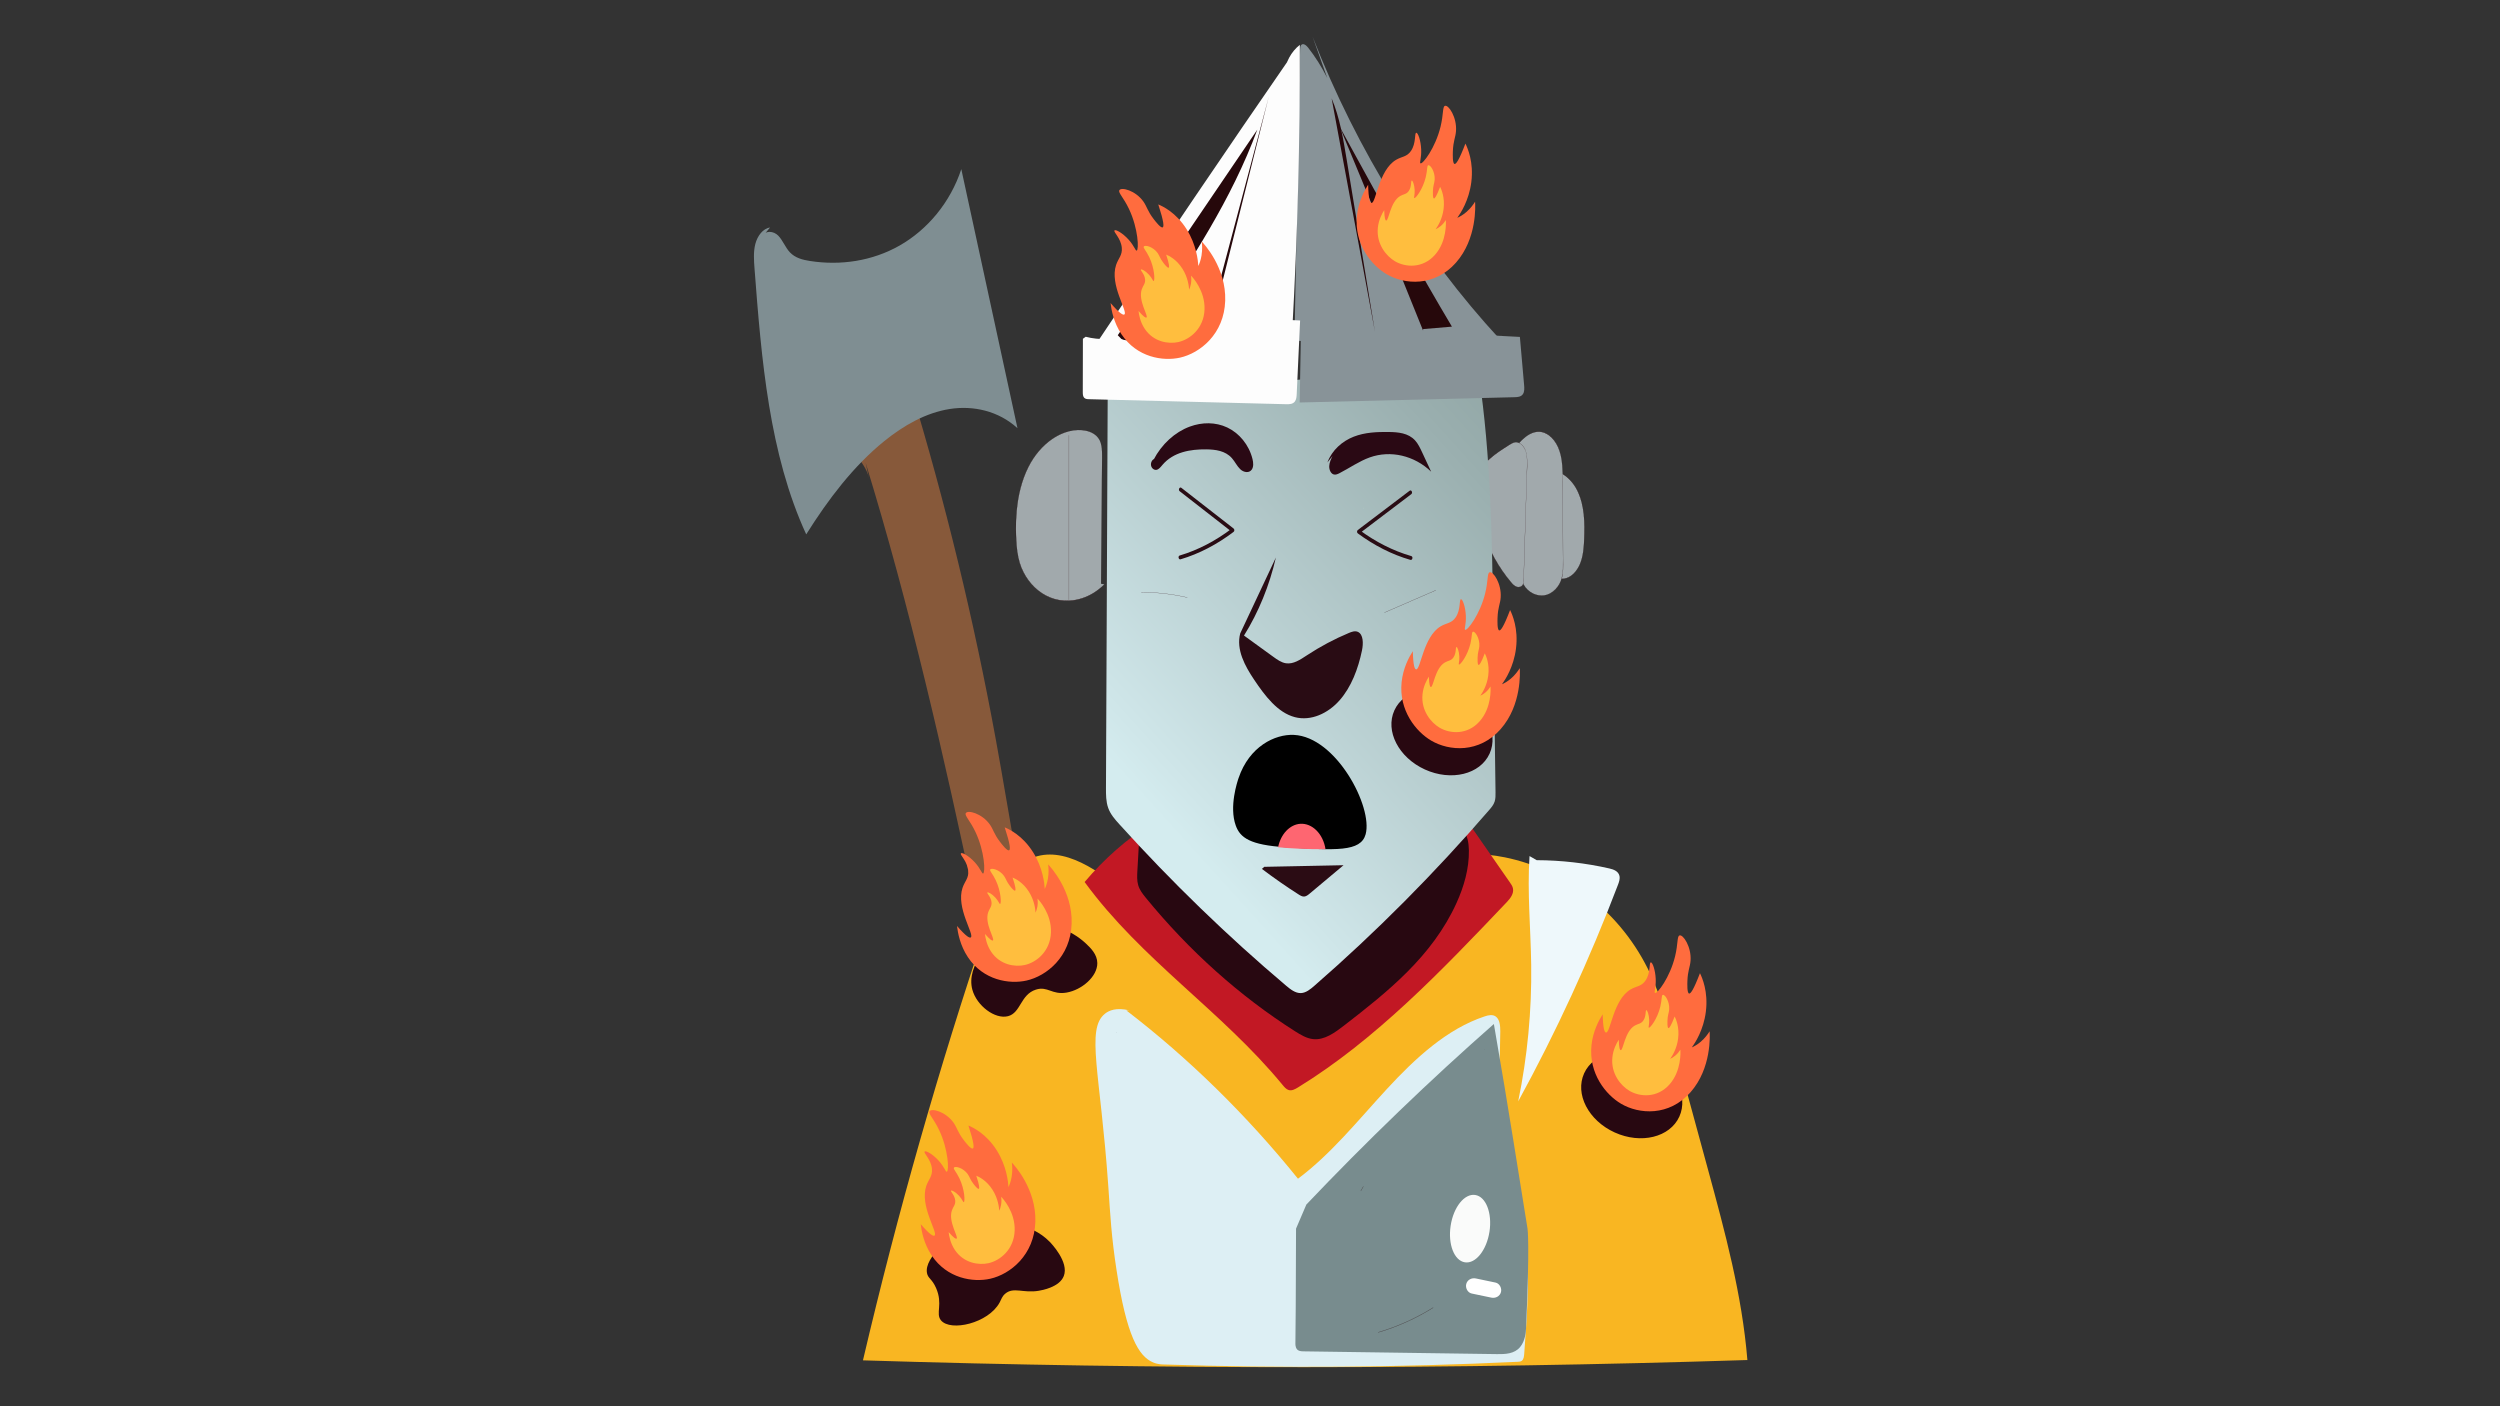 <?xml version="1.0" encoding="utf-8"?>
<!-- Generator: Adobe Illustrator 23.0.5, SVG Export Plug-In . SVG Version: 6.00 Build 0)  -->
<svg version="1.1" id="圖層_1" xmlns="http://www.w3.org/2000/svg" xmlns:xlink="http://www.w3.org/1999/xlink" x="0px" y="0px"
	 viewBox="0 0 1920 1080" style="enable-background:new 0 0 1920 1080;" xml:space="preserve">
<rect x="0" y="0" width="1920" height="1080" fill="#333333" stroke="none"/>
<style type="text/css">
	.st0{fill:#87593A;}
	.st1{fill:#7F8E92;}
	.st2{fill:#F9B622;}
	.st3{fill:#DDEFF4;}
	.st4{fill:#788C8E;}
	.st5{fill:#474143;}
	.st6{fill:#C21824;}
	.st7{fill:#280811;}
	.st8{fill:#A1A9AC;}
	.st9{fill:#26080B;}
	.st10{fill:#889398;}
	.st11{fill:#2C0A0E;}
	.st12{fill:#FDFDFD;}
	.st13{fill:url(#SVGID_1_);}
	.st14{fill:#2A0914;}
	.st15{fill:#290C14;}
	.st16{fill:#2B0C14;}
	.st17{fill:#FDFBFC;}
	.st18{fill:#FFFFFF;}
	.st19{fill:#EEF8FB;}
	.st20{fill:#FAFBFA;}
	.st21{fill:#FE6671;}
	.st22{fill:#FF6C3E;}
	.st23{fill:#FFBE3E;}
</style>
<g>
	<path class="st0" d="M664.75,355.28c68.32,221.97,103.87,455.58,158.45,682.67c0.75,3.13,1.68,6.54,4.03,8.29
		c1.81,1.34,4.09,1.4,6.24,1.41c14.75,0.1,29.52,0.21,44.27,0.31c1.54,0.01,3.24-0.04,4.39-1.24c1.29-1.33,1.42-3.6,1.4-5.62
		c-0.21-18.94-5.98-37.12-11.8-54.79c-24.81-75.2-52.22-149.46-70.88-227.06c-15.14-62.95-24.39-127.6-36.11-191.55
		c-16.8-91.64-38.72-181.99-65.56-270.31c-13.78,4.5-26.98,11.48-38.96,20.6c-3.59,2.73-7.26,5.94-8.73,10.65
		c-4.4,14.15,13.26,24.48,16.04,39.18"/>
</g>
<g>
	<path class="st1" d="M585.58,181.7c1.9-5.05,8.59-4.37,12.13-0.71c3.54,3.67,5.43,9.1,8.94,12.81c4.12,4.36,9.91,5.78,15.42,6.64
		c23.35,3.63,47.73,0.15,68.9-11.9c21.17-12.05,38.89-32.96,47.31-58.63c14.38,66.32,28.76,132.63,43.14,198.95
		c-14.44-13.25-33.92-17.62-52.11-14.74c-18.2,2.89-35.21,12.5-50.29,24.73c-23.57,19.1-42.89,44.53-59.85,71.54
		c-28.45-61.9-34.34-134.06-39.69-204.02c-0.48-6.38-0.96-12.96,0.64-19.1c1.61-6.13,5.82-11.79,11.27-12.53"/>
</g>
<g>
	<path class="st2" d="M862.49,684.22c-22.28-18.39-50.94-37.46-75.09-22.61c-15.39,9.46-23.03,29.8-29.4,48.69
		c-36.87,109.37-68.68,221.08-95.25,334.45c226.36,7.08,452.88,7,679.24-0.24c-4.07-50.11-17.22-98.51-30.29-146.47
		c-8.61-31.59-17.22-63.19-25.83-94.79c-5.09-18.67-10.22-37.48-18.17-54.75c-22.19-48.21-65.71-80.62-111.89-90.05
		c-17.98-3.68-37.95-3.65-52.75,8.85c-5.27,4.45-9.61,10.28-14.84,14.82c-8.54,7.41-19.02,11.02-29.28,14.33
		c-32.76,10.57-66.26,19.7-100.25,19.6s-68.84-10.08-95.69-34.41"/>
</g>
<g>
	<path class="st3" d="M865.01,775.99c48.07,36.89,92.41,80.37,131.83,129.26c25.34-18.86,46.09-44.81,68.1-68.69
		c22.01-23.88,46.4-46.42,75.31-55.98c2.83-0.94,6.09-1.69,8.57,0.17c3.03,2.26,3.41,7.17,3.4,11.36
		c-0.05,18.06-1.53,36.15-0.17,54.14c2.47,32.39,14.04,62.89,18.72,94.94c4.74,32.49,2.29,65.76-0.17,98.6
		c-0.15,1.97-0.43,4.21-1.85,5.29c-0.84,0.64-1.9,0.71-2.9,0.76c-90.55,4.33-181.23,5.03-271.83,2.09c-1.49-0.05-4.7,0-8.48-1.62
		c-11.18-4.75-20.31-20.49-28.03-70.85c-4-26.05-4.76-41.75-6.34-64.48c-6.06-86.94-17.36-120.63-2.55-132.46
		c2.93-2.34,8.46-5.08,18.9-2.51"/>
</g>
<g>
	<path class="st4" d="M1003.29,925.08c22.23-23.39,45.78-47.18,70.68-71.15c24.92-24,49.41-46.47,73.32-67.5
		c11.78,67.37,19.95,121.34,25.86,157.25c0,0,1.81,11.05-1.13,76.28c-0.14,3.07-0.57,9.75-4.6,14.6c-4.33,5.23-11.37,5.49-17.63,5.4
		c-49.61-0.71-99.22-1.42-148.82-2.13c-1.78-0.03-3.78-0.16-4.96-1.7c-1.26-1.65-1.17-3.99-1.14-4.76
		c0.19-5.06,0.32-39.53,0.49-87.77C998.02,937.44,1000.65,931.26,1003.29,925.08z"/>
</g>
<g>
	<g>
		<path class="st5" d="M1046.92,911.18c-0.64,1.12-1.28,2.23-1.91,3.35c-0.09,0.16,0.13,0.31,0.22,0.15
			c0.64-1.12,1.28-2.23,1.91-3.35C1047.23,911.18,1047.01,911.03,1046.92,911.18L1046.92,911.18z"/>
	</g>
</g>
<g>
	<g>
		<path class="st5" d="M1058.54,1023.39c14.62-4.28,28.8-10.66,42.17-18.99c0.14-0.09,0.02-0.35-0.13-0.26
			c-13.36,8.32-27.51,14.68-42.12,18.96C1058.31,1023.14,1058.38,1023.43,1058.54,1023.39L1058.54,1023.39z"/>
	</g>
</g>
<g>
	<g>
		<path class="st5" d="M857.36,792.89c0.16,0,0.16-0.3,0-0.3C857.2,792.58,857.2,792.89,857.36,792.89L857.36,792.89z"/>
	</g>
</g>
<g>
	<g>
		<path class="st5" d="M1139.94,806.3c0.16,0,0.16-0.3,0-0.3C1139.78,806,1139.78,806.3,1139.94,806.3L1139.94,806.3z"/>
	</g>
</g>
<g>
	<path class="st6" d="M884.03,632.49c-18.77,11.96-36.03,27.14-51.05,44.89c43.79,60,105.23,98.94,152,155.8
		c1.37,1.67,2.83,3.41,4.74,3.98c2.44,0.72,4.93-0.67,7.16-2.03c59.58-36.61,110.35-89.67,160.34-142.31
		c2.68-2.82,5.61-6.55,4.71-10.63c-0.35-1.61-1.28-2.96-2.17-4.25c-12.05-17.35-24.12-34.7-36.17-52.06
		c-1.87-2.7-3.82-5.46-6.47-7.03c-3.23-1.91-7.03-1.77-10.64-1.49c-37.84,2.82-74.77,14.92-112.5,19.28
		c-35.63,4.12-71.83,1.24-106.66-8.46"/>
</g>
<g>
	<path class="st7" d="M875.35,636.16c-0.61,10.86-1.23,21.72-1.84,32.57c-0.21,3.72-0.41,7.55,0.63,11.09
		c1.1,3.77,3.49,6.79,5.84,9.67c33.3,40.77,72.07,75.47,114.45,102.42c4.45,2.83,9.09,5.63,14.14,6.14
		c8.59,0.88,16.53-4.92,23.72-10.48c33.19-25.68,67.72-53.06,86.34-94.14c5.63-12.44,9.7-26.21,9.48-40.28
		c-0.09-5.76-1.1-11.96-4.7-15.9c-3.93-4.29-9.82-4.76-15.21-4.98c-28.69-1.2-57.71-2.27-85.79,4.72
		c-10.83,2.7-21.44,6.59-32.33,8.88c-37.3,7.87-75.42-3.15-112.15-14.09"/>
</g>
<g>
	<path class="st8" d="M1186.84,361.49c10.19-2.34,20.51,5.95,25.26,16.73c4.76,10.78,5.1,23.43,4.61,35.55
		c-0.26,6.5-0.76,13.15-3.13,19.05s-6.96,10.96-12.51,11.65c-3.11,0.39-6.7-1.01-7.92-4.37c-0.54-1.5-0.55-3.19-0.55-4.83
		c0.03-17.74,0.06-35.46,0.09-53.2c0.01-5.25,0-10.65-1.61-15.55"/>
	<g>
		<path class="st9" d="M1186.86,361.56c9.69-2.12,19.23,5.04,24.26,14.74c5.73,11.05,6.04,24.84,5.54,37.46
			c-0.27,6.68-0.78,13.65-3.39,19.66c-2.15,4.94-5.83,9.18-10.38,10.57c-2.32,0.72-4.91,0.64-7.06-0.75
			c-0.95-0.61-1.8-1.48-2.34-2.62c-0.85-1.78-0.79-3.9-0.79-5.88c0.01-7.19,0.03-14.38,0.03-21.58c0.02-8.2,0.03-16.39,0.04-24.59
			c0.02-7.29,0.61-15.15-1.61-22.1c-0.03-0.09-0.15-0.05-0.12,0.04c2.21,6.93,1.61,14.78,1.6,22.06
			c-0.02,7.86-0.03,15.73-0.04,23.58c-0.02,7.85-0.08,15.69-0.04,23.53c0.01,2.71,0.38,5.25,2.27,6.97c1.61,1.46,3.72,2.02,5.7,1.91
			c4.43-0.23,8.41-3.54,11.05-7.68c3.24-5.09,4.42-11.54,4.92-17.82c0.54-6.87,0.69-13.9,0.2-20.77
			c-0.46-6.53-1.62-13.06-4.03-18.98c-4.62-11.35-15.03-20.3-25.83-17.94C1186.74,361.43,1186.77,361.58,1186.86,361.56
			L1186.86,361.56z"/>
	</g>
</g>
<g>
	<path class="st8" d="M1161.68,346.25c5.84-7.65,13.22-15.89,21.94-14.61c6.56,0.97,11.76,7.44,14.12,14.66
		c2.36,7.22,2.42,15.14,2.45,22.87c0.08,21.19,0.17,42.38,0.24,63.57c0.02,3.63,0.03,7.31-0.84,10.8
		c-1.71,6.99-7.11,12.55-13.27,13.68c-6.15,1.12-12.75-2.26-16.2-8.31c-2.53-4.44-3.37-9.88-4.09-15.15
		c-3.91-28.82-5.99-57.97-6.24-87.15"/>
	<g>
		<path class="st9" d="M1161.72,346.31c4.73-6.19,10.42-13.07,17.61-14.47c7.36-1.43,13.87,4.07,17.25,11.69
			c3.94,8.84,3.5,19.45,3.54,29.18c0.04,10.77,0.08,21.52,0.13,32.29c0.02,5.38,0.04,10.77,0.06,16.14
			c0.02,5.28,0.19,10.59,0.01,15.87c-0.17,4.81-1.15,9.32-3.74,13.06c-2.19,3.17-5.19,5.52-8.49,6.61
			c-6.97,2.29-14.92-1.53-18.58-9.08c-1.96-4.03-2.71-8.7-3.34-13.25c-0.73-5.28-1.38-10.57-1.98-15.89
			c-2.39-21.19-3.81-42.54-4.23-63.91c-0.05-2.66-0.09-5.3-0.12-7.96c0-0.1-0.13-0.1-0.13,0c0.2,22.71,1.5,45.42,3.91,67.94
			c0.59,5.43,1.23,10.86,1.94,16.27c0.62,4.73,1.15,9.58,2.68,14.04c2.67,7.78,9.07,12.83,16.06,12.64
			c6.4-0.17,12.51-5.21,14.91-12.41c1.6-4.84,1.29-10.26,1.26-15.36c-0.03-5.72-0.04-11.43-0.07-17.15
			c-0.04-11.43-0.09-22.87-0.13-34.31c-0.03-5.53,0.06-11.08-0.15-16.61c-0.18-4.99-0.69-10.01-2.13-14.72
			c-2.27-7.37-7.36-14.13-14.06-15.3c-7.13-1.25-13.46,4.08-18.37,9.72c-1.36,1.57-2.66,3.19-3.93,4.86
			C1161.58,346.27,1161.66,346.38,1161.72,346.31L1161.72,346.31z"/>
	</g>
</g>
<g>
	<path class="st8" d="M1132.94,366.53c5.51-11.57,16-18.46,25.97-24.77c1.55-0.98,3.14-1.97,4.9-2.12c3.47-0.29,6.59,2.93,7.89,6.7
		c1.3,3.77,1.2,7.97,1.08,12.03c-0.89,29.2-1.77,58.41-2.66,87.61c-0.03,0.87-0.06,1.77-0.35,2.57c-0.76,2.06-3.08,2.8-4.92,2.18
		c-1.84-0.62-3.3-2.23-4.64-3.84c-17.76-21.25-28.36-50.42-29.13-80.09"/>
	<g>
		<path class="st9" d="M1132.99,366.57c3.3-6.85,8.32-12.07,13.75-16.37c2.66-2.1,5.43-4,8.23-5.83c1.43-0.93,2.86-1.85,4.31-2.76
			c1.78-1.11,3.68-2.16,5.73-1.86c3.44,0.49,6.02,4.06,7.02,7.87c1.15,4.4,0.74,9.22,0.6,13.76c-0.29,9.65-0.59,19.3-0.88,28.95
			c-0.29,9.74-0.59,19.47-0.89,29.2c-0.14,4.79-0.29,9.56-0.43,14.35c-0.08,2.43-0.15,4.87-0.22,7.3c-0.03,1.17-0.08,2.35-0.11,3.52
			c-0.04,1.33,0.06,2.87-0.5,4.07c-0.88,1.87-2.98,2.36-4.6,1.9c-1.79-0.52-3.23-2.06-4.51-3.58c-2.33-2.75-4.53-5.67-6.61-8.69
			c-4.29-6.23-8.05-13-11.21-20.15c-6.23-14.07-10.14-29.65-11.25-45.57c-0.13-1.97-0.23-3.94-0.28-5.91c0-0.1-0.13-0.1-0.13,0
			c0.45,16.68,3.96,33.13,10.07,48.09c3.07,7.52,6.8,14.66,11.09,21.25c2.19,3.36,4.54,6.59,7.02,9.64c2,2.46,4.43,5.66,7.58,5.2
			c1.03-0.15,2.07-0.69,2.71-1.71c0.98-1.56,0.72-3.97,0.77-5.8c0.16-5.2,0.32-10.4,0.48-15.6c0.32-10.4,0.63-20.81,0.94-31.22
			c0.32-10.4,0.63-20.81,0.94-31.22c0.15-4.86,0.62-9.91,0.08-14.75c-0.4-3.61-1.64-7.06-4.1-9.27c-2.62-2.35-5.53-2.17-8.38-0.53
			c-3.11,1.79-6.14,3.85-9.12,5.93c-5.75,4.01-11.39,8.68-15.57,15.01c-0.98,1.48-1.86,3.04-2.65,4.68
			C1132.84,366.57,1132.95,366.65,1132.99,366.57L1132.99,366.57z"/>
	</g>
</g>
<g>
	<path class="st10" d="M1008.08,28.25c34.23,87.43,83.39,166.85,143.75,232.25c-50.85,0.44-101.7,0.9-152.56,1.34
		c-1.5,0.01-3.2-0.07-4.19-1.38c-0.86-1.14-0.88-2.83-0.85-4.35c0.17-8.75,0.34-17.49,0.51-26.24
		c1.25-63.98,2.49-127.97,3.74-191.95c0.03-1.2,0.1-2.55,0.84-3.37c1.48-1.64,3.83,0.15,5.21,1.9c5.63,7.17,10.59,15.05,14.79,23.44
		"/>
</g>
<g>
	<path class="st11" d="M841.09,274.72c15.34,0.49,30.68,0.99,46.03,1.48c0.79,0.03,1.63,0.08,2.23,0.68
		c1.41,1.41,0.16,4.06-1.1,5.65c-3.04,3.81-6.08,7.62-9.12,11.42c-1.56,1.96-3.2,3.98-5.32,4.96c-1.85,0.86-3.9,0.86-5.89,0.84
		c-6.87-0.05-13.74-0.1-20.61-0.15c-0.94-0.01-1.96-0.04-2.71-0.72c-0.89-0.8-1.1-2.23-1.25-3.52c-0.76-6.39-1.51-12.8-2.27-19.19"
		/>
</g>
<path class="st12" d="M842.99,593.33"/>
<g>
	
		<linearGradient id="SVGID_1_" gradientUnits="userSpaceOnUse" x1="855.957" y1="492.576" x2="1235.789" y2="836.123" gradientTransform="matrix(1 0 0 -1 0 1082)">
		<stop  offset="0" style="stop-color:#D4ECEF"/>
		<stop  offset="0.061" style="stop-color:#CFE6E9"/>
		<stop  offset="0.696" style="stop-color:#9AAFAF"/>
		<stop  offset="1" style="stop-color:#859A98"/>
	</linearGradient>
	<path class="st13" d="M850.78,287.32c-0.46,105.9-0.93,211.8-1.39,317.7c-0.03,5.26-0.02,10.7,1.73,15.54
		c1.77,4.91,5.16,8.74,8.47,12.39c40.28,44.52,83.08,85.96,128.01,123.95c3.46,2.92,7.28,5.96,11.54,5.78
		c3.9-0.16,7.29-2.98,10.41-5.7c47.36-41.24,92.23-86.37,134.18-134.94c1.65-1.91,3.34-3.9,4.15-6.42c0.74-2.26,0.71-4.75,0.68-7.16
		c-0.6-44.17-1.21-88.33-1.81-132.5c-0.86-62.66-1.74-125.61-10.93-187.36c-94.14-11.97-189.94,19.93-283.5,2.92"/>
</g>
<g>
	<path class="st14" d="M1019.42,355.2c3.64-9.71,11.64-16.47,20.25-19.83c8.6-3.35,17.84-3.71,26.92-3.6
		c7.16,0.09,14.99,0.76,20.2,6.48c2.32,2.55,3.87,5.86,5.39,9.11c2.32,4.97,4.63,9.93,6.95,14.9
		c-12.86-12.41-31.16-16.69-47.12-10.99c-8.12,2.9-15.47,8.1-23.23,12.1c-1.38,0.71-2.88,1.39-4.36,1.04
		c-2.33-0.57-3.69-3.65-3.58-6.43c0.12-2.78,1.35-5.31,2.53-7.73"/>
</g>
<g>
	<path class="st14" d="M885.91,353.15c6.28-12.05,16.38-21.3,27.9-25.54c9.34-3.43,19.7-3.57,28.77,0.72
		c9.07,4.29,16.65,13.23,19.34,24.21c0.68,2.76,0.95,6.04-0.64,8.21c-2.11,2.86-6.24,2-8.75-0.38c-2.51-2.38-4.09-5.85-6.4-8.48
		c-5.04-5.74-12.72-6.7-19.76-6.78c-12.06-0.13-25.19,1.98-33.67,12c-1.35,1.59-2.72,3.45-4.61,3.74c-1.77,0.26-3.61-1.19-4.05-3.21
		c-0.45-2.02,0.55-4.33,2.21-5.11"/>
</g>
<g>
	<path class="st15" d="M979.88,428.17c-4.93,21.5-13.27,41.94-24.49,59.94c7.48,5.42,14.96,10.85,22.44,16.27
		c3.05,2.21,6.23,4.48,9.8,5.02c5.66,0.85,11.01-2.79,15.98-6.06c10.34-6.8,21.18-12.57,32.36-17.24c2.23-0.93,4.71-1.82,6.91-0.8
		c4.26,1.98,4.2,8.99,3.13,14.19c-2.95,14.21-8.23,28.14-17.2,38.34c-8.98,10.19-22.07,16.13-34.3,12.96
		c-13.29-3.44-23.04-16.38-31.43-28.91c-6.88-10.27-13.9-22.99-10.58-35.44"/>
</g>
<g>
	<g>
		<path class="st16" d="M1063.25,470.53c13.17-5.72,26.34-11.43,39.51-17.16c0.08-0.03,0.04-0.18-0.03-0.14
			c-13.17,5.72-26.34,11.43-39.51,17.16C1063.14,470.42,1063.18,470.56,1063.25,470.53L1063.25,470.53z"/>
	</g>
</g>
<g>
	<g>
		<path class="st16" d="M876.52,454.97c11.86-0.04,23.7,1.29,35.34,3.99c0.08,0.02,0.11-0.13,0.03-0.14
			c-11.66-2.7-23.51-4.04-35.38-4C876.43,454.82,876.43,454.97,876.52,454.97L876.52,454.97z"/>
	</g>
</g>
<g>
	<path class="st16" d="M970.96,665.72c20.3-0.41,40.59-0.83,60.88-1.24c-8.66,7.25-17.32,14.51-25.98,21.77
		c-1.29,1.08-2.68,2.2-4.26,2.3c-1.52,0.09-2.95-0.78-4.29-1.63c-9.6-6.12-18.99-12.67-28.16-19.6"/>
</g>
<g>
	<g>
		<path class="st17" d="M937.83,386.99c0.16,0,0.16-0.3,0-0.3C937.67,386.68,937.66,386.99,937.83,386.99L937.83,386.99z"/>
	</g>
</g>
<g>
	<g>
		<path class="st18" d="M1047.03,390.34c0.16,0,0.16-0.3,0-0.3S1046.87,390.34,1047.03,390.34L1047.03,390.34z"/>
	</g>
</g>
<g>
	<path class="st10" d="M999.35,242.6c-0.4,22.17-0.8,44.35-1.2,66.52c55.06-1.35,110.1-2.72,165.16-4.07
		c2.26-0.06,4.82-0.27,6.25-2.31c1.31-1.87,1.17-4.56,0.96-6.96c-1.09-12.34-2.17-24.68-3.25-37.03
		c-55.41-2.91-110.81-5.82-166.21-8.74"/>
</g>
<g>
	<path class="st12" d="M833.82,258.63c20.97,5.53,42.5-3.2,63.74-7.11c10.09-1.86,20.31-2.62,30.5-3.38
		c23.45-1.76,46.96-3.5,70.42-2c-0.87,18.79-1.74,37.57-2.6,56.35c-0.09,2.06-0.24,4.28-1.4,5.85c-1.54,2.06-4.2,2.16-6.54,2.1
		c-50.57-1.28-101.16-2.57-151.73-3.86c-1.31-0.03-2.78-0.14-3.69-1.24c-0.89-1.09-0.94-2.76-0.94-4.27
		c0.03-13.62,0.06-27.26,0.09-40.88"/>
</g>
<g>
	<path class="st12" d="M992.41,42c-50.28,72.82-100.01,146.18-149.18,220.04c47.72-0.45,95.45-0.92,143.17-1.37
		c1.6-0.02,3.35-0.1,4.53-1.36c1.2-1.3,1.4-3.41,1.5-5.33c4.08-73.07,6.03-146.3,5.84-219.52c-6.56,5.06-11.13,13.5-12.23,22.59"/>
</g>
<g>
	<path class="st9" d="M1092.99,252.73c7.36-0.63,14.73-1.24,22.09-1.87c-25.03-42.06-48.7-85.18-72.37-128.31
		c-4.61-8.4-9.23-16.82-13.84-25.22c21.65,51.98,42.99,104.15,64.02,156.49"/>
</g>
<g>
	<path class="st9" d="M1022.69,75.56c6.2,14.6,8.89,30.85,11.53,46.85c7.26,44.21,14.51,88.42,21.78,132.62"/>
</g>
<g>
	<path class="st9" d="M858.44,257.47c35.74-52.65,71.47-105.29,107.2-157.94c-19.89,53.83-51.03,100.79-81.84,147.09
		c-5.63,8.46-14.2,17.93-22.62,13.66"/>
</g>
<g>
	<path class="st9" d="M925.79,257.41c6.06-13.15,9.69-27.61,13.27-41.95c11.79-47.09,23.57-94.16,35.37-141.25"/>
</g>
<g>
	<path class="st8" d="M845.63,448.33c0.26-32.43,0.52-64.86,0.78-97.29c0.03-4.48,0.01-9.24-1.98-13.07
		c-2.72-5.21-8.34-7.28-13.56-7.65c-16.51-1.14-32.28,11.16-40.79,27.72c-8.51,16.55-10.67,36.64-9.69,55.92
		c0.33,6.32,0.97,12.7,2.82,18.65c4.41,14.3,15.83,25.12,28.61,28.03c12.78,2.91,26.52-1.87,36.35-11.84"/>
	<g>
		<path class="st9" d="M845.69,448.33c0.23-28.56,0.45-57.14,0.69-85.7c0.03-3.52,0.06-7.06,0.08-10.58
			c0.03-2.95,0.08-5.94-0.36-8.85c-0.79-5.11-3.44-8.84-7.36-10.88c-3.94-2.05-8.41-2.39-12.64-2.04
			c-4.41,0.37-8.75,1.67-12.84,3.71c-8.03,3.99-15.09,10.75-20.38,19.04c-5.95,9.33-9.53,20.63-11.3,32.15
			c-1.81,11.82-2.01,24.29-0.67,36.2c0.65,5.77,1.91,11.43,4.26,16.55c2,4.37,4.67,8.29,7.77,11.6
			c6.44,6.87,14.66,11.07,23.21,11.88c9.27,0.88,18.72-2.04,26.65-7.86c1.91-1.39,3.71-2.97,5.43-4.7c0.06-0.06-0.03-0.17-0.09-0.11
			c-14.13,14.21-35.15,17.16-50.75,4.7c-7.32-5.85-12.87-14.54-15.16-24.84c-1.34-6.02-1.74-12.31-1.91-18.52
			c-0.17-5.82-0.03-11.67,0.5-17.45c1.06-11.71,3.77-23.29,8.78-33.46c4.49-9.12,10.96-16.84,18.62-22.06
			c7.58-5.16,16.74-8.05,25.44-6.38c4.21,0.81,8.67,2.96,10.93,7.62c1.3,2.68,1.66,5.81,1.76,8.85c0.11,3.2,0.01,6.41-0.02,9.62
			c-0.22,27.14-0.43,54.28-0.65,81.42c-0.03,3.36-0.05,6.72-0.08,10.08C845.56,448.42,845.69,448.42,845.69,448.33L845.69,448.33z"
			/>
	</g>
</g>
<g>
	<g>
		<path class="st9" d="M820.89,334.28c0,32.89,0,65.78,0,98.67c0,9.23,0,18.46,0,27.68c0,0.1,0.13,0.1,0.13,0
			c0-32.89,0-65.78,0-98.67c0-9.23,0-18.46,0-27.68C821.02,334.18,820.89,334.18,820.89,334.28L820.89,334.28z"/>
	</g>
</g>
<g>
	<path class="st19" d="M1180.19,660.62c18.74,0.06,37.48,2.19,55.87,6.37c3.13,0.71,6.8,2.05,7.67,5.63
		c0.55,2.28-0.28,4.67-1.1,6.84c-21.94,57.6-47.58,113.28-76.66,166.4c7.08-34.24,10.45-69.53,9.99-104.76
		c-0.37-27.9-3.12-55.82-1.28-83.64"/>
</g>
<ellipse transform="matrix(0.151 -0.989 0.989 0.151 25.415 1916.833)" class="st20" cx="1128.13" cy="943.63" rx="26.15" ry="15.08"/>
<g>
	<g>
		<path class="st15" d="M906.01,377.28c13.37,10.41,26.73,20.82,40.09,31.23c0-0.87,0-1.75,0-2.62
			c-12.39,9.38-25.87,16.52-40.08,20.74c-1.56,0.46-0.9,3.38,0.67,2.92c14.4-4.27,28.13-11.53,40.69-21.05
			c0.82-0.62,0.8-1.99,0-2.62c-13.37-10.41-26.73-20.82-40.09-31.23C905.91,373.6,904.66,376.23,906.01,377.28L906.01,377.28z"/>
	</g>
</g>
<g>
	<g>
		<path class="st15" d="M1082.6,376.88c-13.27,10.05-26.52,20.11-39.79,30.16c-0.8,0.61-0.82,2.01,0,2.62
			c12.51,9.21,26.12,16.21,40.38,20.33c1.57,0.45,2.24-2.46,0.67-2.92c-14.06-4.06-27.44-10.94-39.78-20.02c0,0.87,0,1.75,0,2.62
			c13.27-10.05,26.52-20.11,39.79-30.16C1085.23,378.46,1083.97,375.84,1082.6,376.88L1082.6,376.88z"/>
	</g>
</g>
<path d="M1048.81,640.72c-3.71,13.59-22.98,12.38-61.53,9.96c-27.33-1.72-34.83-7.35-38.19-16.59c-5.3-14.57,1.25-33.94,2.12-36.5
	c8.27-24.44,28.06-33.84,42.43-33.19C1026.17,565.85,1054.52,619.8,1048.81,640.72z"/>
<path class="st21" d="M1017.99,652.19c-6.47,0.05-13.19-0.06-20.15-0.38c-5.58-0.26-11-0.64-16.26-1.11
	c2.03-10.15,9.03-17.45,16.99-18.02C1007.66,632.03,1016.2,640.3,1017.99,652.19z"/>
<g>
	<g>
		<path class="st18" d="M1130.28,993.43c5.02,1.05,10.04,2.1,15.07,3.15c3.17,0.66,6.48-0.93,7.38-4.19c0.82-2.98-1-6.71-4.19-7.38
			c-5.02-1.05-10.04-2.1-15.07-3.15c-3.17-0.66-6.48,0.93-7.38,4.19C1125.27,989.03,1127.09,992.76,1130.28,993.43L1130.28,993.43z"
			/>
	</g>
</g>
<ellipse transform="matrix(0.414 -0.91 0.91 0.414 -31.511 1633.631)" class="st7" cx="1253.85" cy="841.31" rx="31.64" ry="40.17"/>
<g>
	<path class="st22" d="M1298.29,838.88c-16.48,18.65-39.51,16.93-53.31,8.8c-11.66-6.87-24.95-23.16-22.72-44.89
		c1.12-10.88,5.74-19.33,8.6-23.8c0.27,11.22,1.44,13.94,2.57,14c3.51,0.2,5.45-25.16,18.85-33.1c4.52-2.68,8.31-2.17,11.51-6.9
		c4.02-5.96,2.57-13.52,3.98-13.88c1.3-0.33,3.52,5.8,3.82,12.7c0.29,6.76-1.43,10.35-0.56,10.78c1.71,0.85,11.44-11.78,15.44-28.16
		c2.35-9.64,1.43-15.26,3.34-16c2.75-1.06,9.3,8.73,8.53,19.37c-0.36,4.99-2.14,7.56-2.41,15.49c-0.08,2.48-0.32,9.44,1.3,9.76
		c1.09,0.22,3.31-2.47,8.34-15.65c1.66,3.36,6.47,14.17,4.53,29.57c-1.79,14.22-8.3,24.03-10.77,27.45c1.81-0.8,4.24-2.14,6.84-4.35
		c3.3-2.82,5.5-5.91,6.82-8.04C1313.2,794.84,1314.58,820.44,1298.29,838.88z"/>
	<path class="st23" d="M1282.14,832.89c-9.45,10.62-22.71,9.57-30.67,4.9c-6.73-3.95-14.41-13.29-13.17-25.69
		c0.62-6.21,3.26-11.03,4.9-13.58c0.18,6.41,0.86,7.96,1.51,8c2.02,0.12,3.09-14.36,10.78-18.86c2.6-1.52,4.78-1.22,6.61-3.92
		c2.3-3.39,1.45-7.72,2.26-7.92c0.74-0.18,2.04,3.32,2.22,7.27c0.18,3.86-0.8,5.91-0.3,6.16c0.99,0.49,6.56-6.7,8.83-16.05
		c1.33-5.5,0.79-8.71,1.89-9.13c1.58-0.6,5.37,5.01,4.95,11.08c-0.2,2.85-1.22,4.31-1.35,8.84c-0.04,1.42-0.17,5.39,0.77,5.58
		c0.63,0.13,1.9-1.41,4.77-8.92c0.96,1.93,3.76,8.11,2.67,16.9c-1,8.12-4.72,13.71-6.14,15.65c1.04-0.46,2.44-1.21,3.93-2.47
		c1.9-1.6,3.16-3.36,3.91-4.58C1290.63,807.77,1291.48,822.39,1282.14,832.89z"/>
</g>
<ellipse transform="matrix(0.414 -0.91 0.91 0.414 136.914 1337.647)" class="st7" cx="1108.03" cy="562.42" rx="31.64" ry="40.17"/>
<g>
	<path class="st22" d="M1152.47,559.99c-16.48,18.65-39.51,16.93-53.31,8.8c-11.66-6.87-24.95-23.16-22.72-44.89
		c1.12-10.88,5.74-19.33,8.6-23.8c0.27,11.22,1.44,13.94,2.57,14c3.51,0.2,5.45-25.16,18.85-33.1c4.52-2.68,8.31-2.17,11.51-6.9
		c4.02-5.96,2.57-13.52,3.98-13.88c1.3-0.33,3.52,5.8,3.82,12.7c0.29,6.76-1.43,10.35-0.56,10.78c1.71,0.85,11.44-11.78,15.44-28.16
		c2.35-9.64,1.43-15.26,3.34-16c2.75-1.06,9.3,8.73,8.53,19.37c-0.36,4.99-2.14,7.56-2.41,15.49c-0.08,2.48-0.32,9.44,1.3,9.76
		c1.09,0.22,3.31-2.47,8.34-15.65c1.66,3.36,6.47,14.17,4.53,29.57c-1.79,14.22-8.3,24.03-10.77,27.45c1.81-0.8,4.24-2.14,6.84-4.35
		c3.3-2.82,5.5-5.91,6.82-8.04C1167.38,515.96,1168.76,541.55,1152.47,559.99z"/>
	<path class="st23" d="M1136.33,554c-9.45,10.62-22.71,9.57-30.67,4.9c-6.73-3.95-14.41-13.29-13.17-25.69
		c0.62-6.21,3.26-11.03,4.9-13.58c0.18,6.41,0.86,7.96,1.51,8c2.02,0.12,3.09-14.36,10.78-18.86c2.6-1.52,4.78-1.22,6.61-3.92
		c2.3-3.39,1.45-7.72,2.26-7.92c0.74-0.18,2.04,3.32,2.22,7.26c0.18,3.86-0.8,5.91-0.3,6.16c0.99,0.49,6.56-6.7,8.83-16.05
		c1.33-5.5,0.79-8.71,1.89-9.13c1.58-0.6,5.37,5.01,4.95,11.08c-0.2,2.85-1.22,4.31-1.35,8.84c-0.04,1.42-0.17,5.39,0.77,5.58
		c0.63,0.13,1.9-1.41,4.77-8.92c0.96,1.93,3.76,8.11,2.67,16.9c-1,8.12-4.72,13.71-6.14,15.65c1.04-0.46,2.44-1.21,3.93-2.47
		c1.9-1.6,3.16-3.36,3.91-4.58C1144.82,528.88,1145.67,543.51,1136.33,554z"/>
</g>
<g>
	<path class="st22" d="M1118.16,201.75c-16.48,18.65-39.51,16.93-53.31,8.8c-11.66-6.87-24.95-23.16-22.72-44.89
		c1.12-10.88,5.74-19.33,8.6-23.8c0.27,11.22,1.44,13.94,2.57,14c3.51,0.2,5.45-25.16,18.85-33.1c4.52-2.68,8.31-2.17,11.51-6.9
		c4.02-5.96,2.57-13.52,3.98-13.88c1.3-0.33,3.52,5.8,3.82,12.7c0.29,6.76-1.43,10.35-0.56,10.78c1.71,0.85,11.44-11.78,15.44-28.16
		c2.35-9.64,1.43-15.26,3.34-16c2.75-1.06,9.3,8.73,8.53,19.37c-0.36,4.99-2.14,7.56-2.41,15.49c-0.08,2.48-0.32,9.44,1.3,9.76
		c1.09,0.22,3.31-2.47,8.34-15.65c1.66,3.36,6.47,14.17,4.53,29.57c-1.79,14.22-8.3,24.03-10.77,27.45c1.81-0.8,4.24-2.14,6.84-4.35
		c3.3-2.82,5.5-5.91,6.82-8.04C1133.07,157.71,1134.45,183.31,1118.16,201.75z"/>
	<path class="st23" d="M1102.02,195.76c-9.45,10.62-22.71,9.57-30.67,4.9c-6.73-3.95-14.41-13.29-13.17-25.69
		c0.62-6.21,3.26-11.03,4.9-13.58c0.18,6.41,0.86,7.96,1.51,8c2.02,0.12,3.09-14.36,10.78-18.86c2.6-1.52,4.78-1.22,6.61-3.92
		c2.3-3.39,1.45-7.72,2.26-7.92c0.74-0.18,2.04,3.32,2.22,7.26c0.18,3.86-0.8,5.91-0.3,6.16c0.99,0.49,6.56-6.7,8.83-16.05
		c1.33-5.5,0.79-8.71,1.89-9.13c1.58-0.6,5.37,5.01,4.95,11.08c-0.2,2.85-1.22,4.31-1.35,8.84c-0.04,1.42-0.17,5.39,0.77,5.58
		c0.63,0.13,1.9-1.41,4.77-8.92c0.96,1.93,3.76,8.11,2.67,16.9c-1,8.12-4.72,13.71-6.14,15.65c1.04-0.46,2.44-1.21,3.93-2.47
		c1.9-1.6,3.16-3.36,3.91-4.58C1110.51,170.64,1111.36,185.26,1102.02,195.76z"/>
</g>
<g>
	<path class="st22" d="M940.96,230.96c-0.81,25.51-19.23,40.23-34.68,43.7c-13.06,2.94-33.2-0.1-45.04-18.02
		c-5.93-8.97-7.7-18.56-8.33-23.91c7.19,8.26,9.75,9.49,10.65,8.75c2.77-2.3-11.54-22.74-6.39-38.04c1.74-5.17,4.91-7.41,4.37-13.2
		c-0.68-7.28-6.48-11.97-5.64-13.22c0.77-1.15,6.26,1.93,10.78,6.92c4.43,4.89,5.37,8.79,6.28,8.52c1.82-0.55,1.29-16.83-5.88-31.95
		c-4.22-8.9-8.42-12.49-7.43-14.38c1.41-2.71,12.43,0.11,18.48,8.66c2.83,4.01,3.09,7.18,7.82,13.34c1.48,1.93,5.63,7.34,7.05,6.45
		c0.95-0.59,0.95-4.17-3.45-17.59c3.35,1.38,13.69,6.18,21.81,19.12c7.5,11.96,8.7,23.87,8.97,28.17c0.86-1.86,1.87-4.56,2.44-8.04
		c0.73-4.42,0.47-8.28,0.14-10.8C924.8,187.42,941.77,205.74,940.96,230.96z"/>
	<path class="st23" d="M925.08,237.67c-0.51,14.57-11.15,23-20.05,25.02c-7.53,1.7-19.12,0.01-25.9-10.2
		c-3.4-5.11-4.4-10.58-4.75-13.64c4.12,4.7,5.6,5.4,6.12,4.98c1.6-1.32-6.61-12.96-3.61-21.7c1.01-2.95,2.84-4.24,2.54-7.55
		c-0.38-4.16-3.71-6.82-3.22-7.54c0.45-0.66,3.6,1.09,6.19,3.93c2.54,2.78,3.07,5.01,3.6,4.85c1.05-0.32,0.78-9.61-3.33-18.23
		c-2.41-5.07-4.82-7.11-4.26-8.19c0.82-1.55,7.16,0.04,10.62,4.9c1.62,2.28,1.77,4.09,4.48,7.6c0.85,1.1,3.23,4.18,4.05,3.67
		c0.55-0.34,0.56-2.38-1.96-10.03c1.92,0.78,7.87,3.5,12.52,10.87c4.3,6.81,4.97,13.61,5.11,16.06c0.5-1.07,1.08-2.61,1.42-4.59
		c0.43-2.53,0.29-4.73,0.1-6.17C915.85,212.85,925.58,223.27,925.08,237.67z"/>
</g>
<path class="st7" d="M833.98,724.62c3.63,3.42,8.69,8.32,8.76,15.01c0.1,10.45-12.02,20.67-23.59,22.67
	c-11.25,1.95-14.53-5.16-23.59-2.27c-11.94,3.82-11.5,17.86-21.44,20.41c-9.92,2.54-23.95-7.98-27.34-20.29
	c-5.11-18.53,14.1-40.1,32.76-47.53C801.19,704,822.84,714.13,833.98,724.62z"/>
<g>
	<path class="st22" d="M823.02,709.37c-0.81,25.51-19.23,40.23-34.68,43.7c-13.06,2.94-33.2-0.1-45.04-18.02
		c-5.93-8.97-7.7-18.56-8.33-23.91c7.19,8.26,9.75,9.49,10.65,8.75c2.77-2.3-11.54-22.74-6.39-38.04c1.74-5.17,4.91-7.41,4.37-13.2
		c-0.68-7.28-6.48-11.97-5.64-13.22c0.77-1.15,6.26,1.93,10.78,6.92c4.43,4.89,5.37,8.79,6.28,8.52c1.82-0.55,1.29-16.83-5.88-31.95
		c-4.22-8.9-8.42-12.49-7.43-14.38c1.41-2.71,12.43,0.11,18.48,8.66c2.83,4.01,3.09,7.18,7.82,13.34c1.48,1.93,5.63,7.34,7.05,6.45
		c0.95-0.59,0.95-4.17-3.45-17.59c3.35,1.38,13.69,6.18,21.81,19.12c7.5,11.96,8.7,23.87,8.97,28.17c0.86-1.86,1.87-4.56,2.44-8.04
		c0.73-4.42,0.47-8.28,0.14-10.8C806.86,665.84,823.83,684.15,823.02,709.37z"/>
	<path class="st23" d="M807.14,716.09c-0.51,14.57-11.15,23-20.05,25.02c-7.53,1.7-19.12,0.01-25.9-10.2
		c-3.4-5.11-4.4-10.58-4.75-13.64c4.12,4.7,5.6,5.4,6.12,4.98c1.6-1.32-6.61-12.96-3.61-21.7c1.01-2.95,2.84-4.24,2.54-7.55
		c-0.38-4.16-3.71-6.82-3.22-7.54c0.45-0.66,3.6,1.09,6.19,3.93c2.54,2.78,3.07,5.01,3.6,4.85c1.05-0.32,0.78-9.61-3.33-18.23
		c-2.41-5.07-4.82-7.11-4.26-8.19c0.82-1.55,7.16,0.04,10.62,4.9c1.62,2.28,1.77,4.09,4.48,7.6c0.85,1.1,3.23,4.18,4.05,3.67
		c0.55-0.34,0.56-2.38-1.96-10.03c1.92,0.78,7.87,3.5,12.52,10.87c4.3,6.81,4.97,13.61,5.11,16.06c0.5-1.07,1.08-2.61,1.42-4.59
		c0.43-2.53,0.29-4.73,0.1-6.17C797.91,691.27,807.64,701.69,807.14,716.09z"/>
</g>
<path class="st7" d="M806.1,953.63c1.18,1.2,15.05,15.62,10.9,26.35c-3.34,8.64-16.85,10.92-19.3,11.34
	c-11.92,2.02-19.34-3.22-25.73,2.27c-2.44,2.1-2.84,4.13-4.29,6.8c-8.65,15.88-37.68,22.55-45.03,13.6
	c-4.31-5.25,1.73-12.35-3.76-24.83c-3.14-7.14-6.17-7.21-6.97-11.45c-2.24-11.94,18.3-30.21,39.72-36.08
	C768.8,936.93,791.55,938.81,806.1,953.63z"/>
<g>
	<path class="st22" d="M795.15,938.38c-0.81,25.51-19.23,40.23-34.68,43.7c-13.06,2.94-33.2-0.1-45.04-18.02
		c-5.93-8.97-7.7-18.56-8.33-23.91c7.19,8.26,9.75,9.49,10.65,8.75c2.77-2.3-11.54-22.74-6.39-38.04c1.74-5.17,4.91-7.41,4.37-13.2
		c-0.68-7.28-6.48-11.97-5.64-13.22c0.77-1.15,6.26,1.93,10.78,6.92c4.43,4.89,5.37,8.79,6.28,8.52c1.82-0.55,1.29-16.83-5.88-31.95
		c-4.22-8.9-8.42-12.49-7.43-14.38c1.41-2.71,12.43,0.11,18.48,8.66c2.83,4.01,3.09,7.18,7.82,13.34c1.48,1.93,5.63,7.34,7.05,6.45
		c0.95-0.59,0.95-4.17-3.45-17.59c3.35,1.38,13.69,6.18,21.81,19.12c7.5,11.96,8.7,23.87,8.97,28.17c0.86-1.86,1.87-4.56,2.44-8.04
		c0.73-4.42,0.47-8.28,0.14-10.8C778.99,894.84,795.95,913.16,795.15,938.38z"/>
	<path class="st23" d="M779.26,945.09c-0.51,14.57-11.15,23-20.05,25.02c-7.53,1.7-19.12,0.01-25.9-10.2
		c-3.4-5.11-4.4-10.58-4.75-13.64c4.12,4.7,5.6,5.4,6.12,4.98c1.6-1.32-6.61-12.96-3.61-21.7c1.01-2.95,2.84-4.24,2.54-7.55
		c-0.38-4.16-3.71-6.82-3.22-7.54c0.45-0.66,3.6,1.09,6.19,3.93c2.54,2.78,3.07,5.01,3.6,4.85c1.05-0.32,0.78-9.61-3.33-18.23
		c-2.41-5.07-4.82-7.11-4.26-8.19c0.82-1.55,7.16,0.04,10.62,4.9c1.62,2.28,1.77,4.09,4.48,7.6c0.85,1.1,3.23,4.18,4.05,3.67
		c0.55-0.34,0.56-2.38-1.96-10.03c1.92,0.78,7.87,3.5,12.52,10.87c4.3,6.81,4.97,13.61,5.11,16.06c0.5-1.07,1.08-2.61,1.42-4.59
		c0.43-2.53,0.29-4.73,0.1-6.17C770.03,920.27,779.77,930.69,779.26,945.09z"/>
</g>
<path class="st7" d="M804.14,766.84"/>
</svg>
